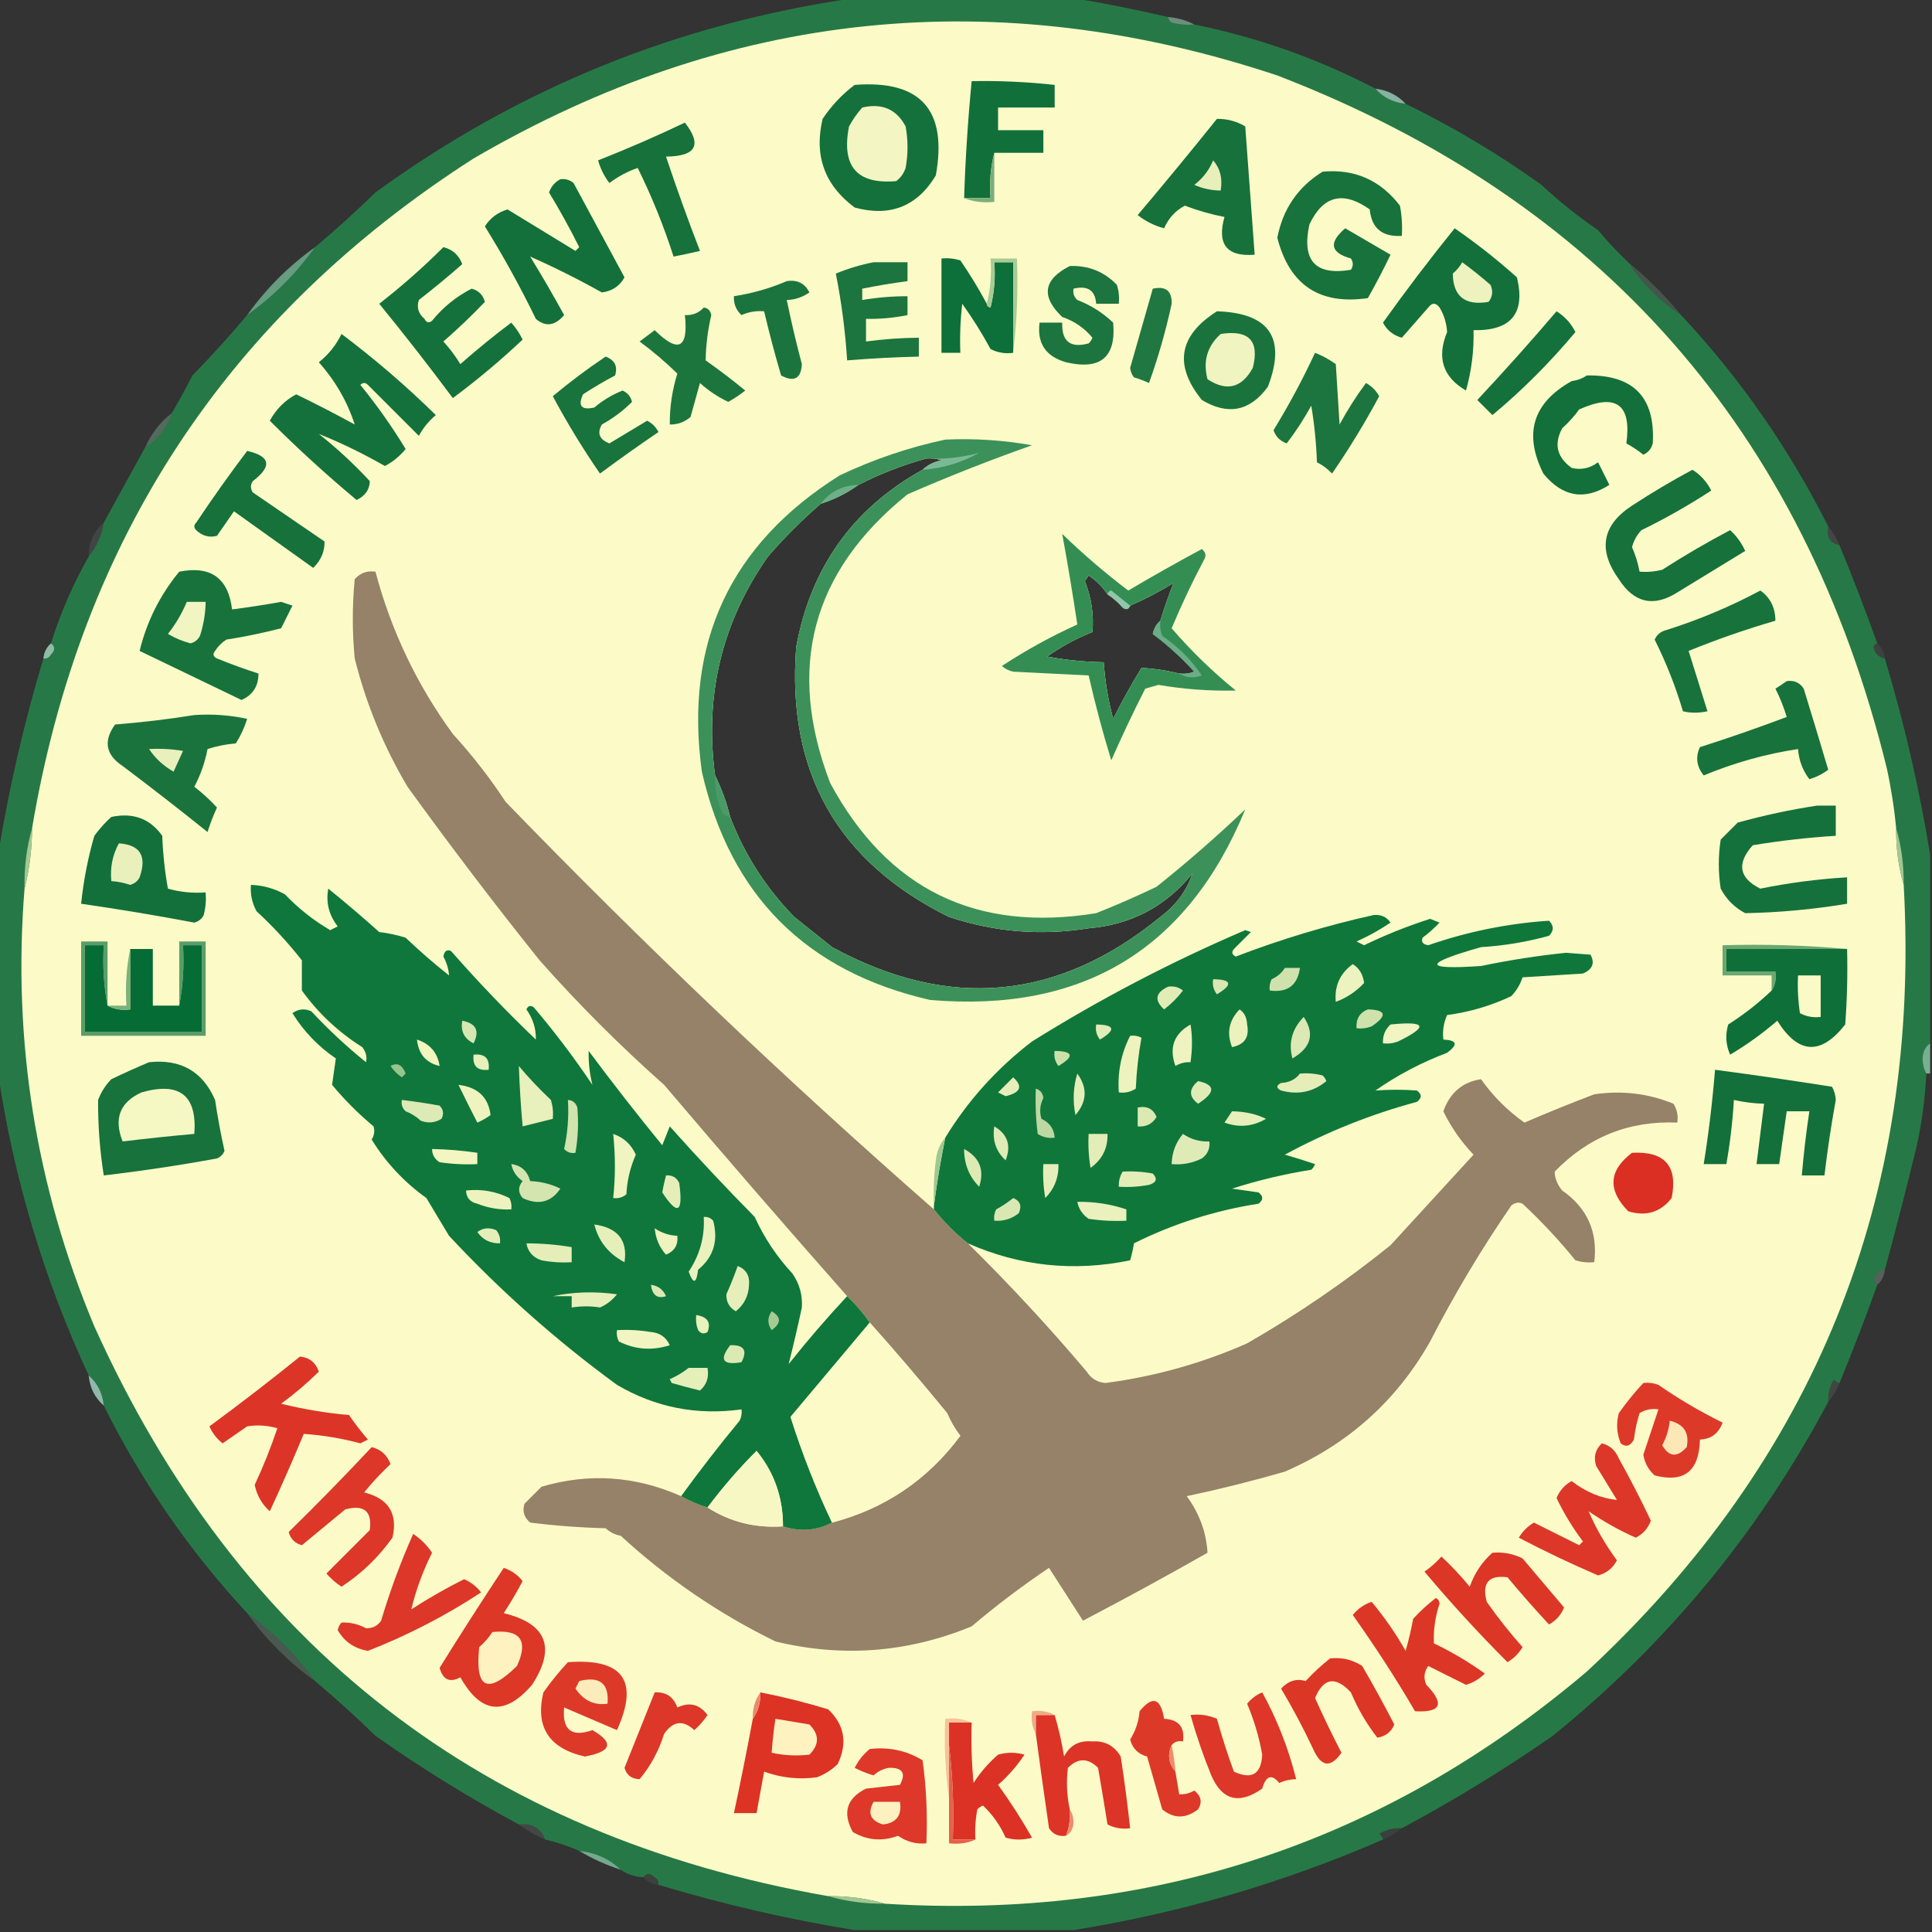 <?xml version="1.0" encoding="UTF-8"?>
<!DOCTYPE svg PUBLIC "-//W3C//DTD SVG 1.1//EN" "http://www.w3.org/Graphics/SVG/1.1/DTD/svg11.dtd">
<svg xmlns="http://www.w3.org/2000/svg" version="1.1" width="512px" height="512px" style="shape-rendering:geometricPrecision; text-rendering:geometricPrecision; image-rendering:optimizeQuality; fill-rule:evenodd; clip-rule:evenodd" xmlns:xlink="http://www.w3.org/1999/xlink">
<rect width="100%" height="100%" fill="#333333" stroke="none"/>
<g><path style="opacity:0.997" fill="#267946" d="M 226.5,-0.5 C 245.833,-0.5 265.167,-0.5 284.5,-0.5C 292.77,0.879 301.104,2.545 309.5,4.5C 309.611,5.117 309.944,5.617 310.5,6C 312.473,6.495 314.473,6.662 316.5,6.5C 333.3,9.899 349.3,15.566 364.5,23.5C 366.579,25.873 369.246,27.206 372.5,27.5C 385.162,33.684 397.162,40.851 408.5,49C 413.187,53.35 418.187,57.35 423.5,61C 426.033,64.031 428.7,66.864 431.5,69.5C 435.167,75.167 439.833,79.833 445.5,83.5C 461.067,100.119 474.067,118.786 484.5,139.5C 483.916,142.285 484.916,143.952 487.5,144.5C 491.026,153.076 494.36,161.743 497.5,170.5C 496.957,170.56 496.624,170.893 496.5,171.5C 496.879,173.213 497.879,174.213 499.5,174.5C 504.666,191.678 508.666,209.011 511.5,226.5C 511.5,243.167 511.5,259.833 511.5,276.5C 510.252,277.334 509.585,278.667 509.5,280.5C 509.511,282.045 509.844,283.378 510.5,284.5C 510.182,290.895 509.348,297.228 508,303.5C 505.318,314.563 502.484,325.563 499.5,336.5C 498.624,336.369 497.957,336.702 497.5,337.5C 496.347,338.687 496.347,339.687 497.5,340.5C 494.36,349.257 491.026,357.924 487.5,366.5C 486.883,366.389 486.383,366.056 486,365.5C 484.872,367.345 484.372,369.345 484.5,371.5C 466.189,405.947 441.856,435.447 411.5,460C 398.708,468.903 385.375,477.07 371.5,484.5C 369.345,484.372 367.345,484.872 365.5,486C 366.056,486.383 366.389,486.883 366.5,487.5C 340.125,498.96 312.792,506.96 284.5,511.5C 265.167,511.5 245.833,511.5 226.5,511.5C 209.011,508.666 191.678,504.666 174.5,499.5C 174.631,498.624 174.298,497.957 173.5,497.5C 172.313,496.347 171.313,496.347 170.5,497.5C 168.297,497.396 166.297,496.73 164.5,495.5C 161.557,492.632 157.89,490.965 153.5,490.5C 150.594,489.213 147.594,488.213 144.5,487.5C 143.335,484.41 141.002,483.076 137.5,483.5C 124.29,476.402 111.623,468.569 99.5,460C 94.283,454.916 88.949,450.083 83.5,445.5C 78.5,438.5 72.5,432.5 65.5,427.5C 50.293,411.136 37.626,392.803 27.5,372.5C 27.206,369.246 25.873,366.579 23.5,364.5C 11.644,338.938 3.644,312.271 -0.5,284.5C -0.5,265.167 -0.5,245.833 -0.5,226.5C 2.334,209.011 6.334,191.678 11.5,174.5C 12.376,174.631 13.043,174.298 13.5,173.5C 14.653,172.313 14.653,171.313 13.5,170.5C 16.041,162.425 19.374,154.759 23.5,147.5C 25.625,144.912 26.958,141.912 27.5,138.5C 31.138,131.85 34.805,125.184 38.5,118.5C 41.921,116.405 44.255,113.405 45.5,109.5C 47.423,106.243 49.257,102.91 51,99.5C 56.084,94.283 60.917,88.949 65.5,83.5C 72.5,78.5 78.5,72.5 83.5,65.5C 88.949,60.917 94.283,56.084 99.5,51C 137.487,23.347 179.82,6.181 226.5,-0.5 Z M 245.5,121.5 C 246.873,121.343 248.207,121.51 249.5,122C 247.509,122.374 245.842,123.207 244.5,124.5C 226.02,134.737 214.854,150.404 211,171.5C 208.449,204.58 221.949,228.413 251.5,243C 263.623,247.02 275.956,248.02 288.5,246C 299.756,245.066 308.922,240.233 316,231.5C 314.49,236.052 311.657,239.886 307.5,243C 280.4,265.176 251.4,267.843 220.5,251C 217.167,248.333 213.833,245.667 210.5,243C 202.97,235.315 197.304,226.482 193.5,216.5C 192.538,212.605 191.204,208.939 189.5,205.5C 186.649,184.24 191.316,164.906 203.5,147.5C 207.854,142.479 212.521,137.812 217.5,133.5C 221.109,132.362 224.442,130.696 227.5,128.5C 233.227,125.564 239.227,123.23 245.5,121.5 Z M 293.5,157.5 C 294.962,158.458 296.295,159.624 297.5,161C 298.437,161.692 299.103,161.525 299.5,160.5C 303.46,158.788 307.293,156.788 311,154.5C 309.744,157.667 308.577,161.001 307.5,164.5C 306.475,165.374 305.808,166.541 305.5,168C 309.445,170.941 313.112,174.274 316.5,178C 315.207,178.49 313.873,178.657 312.5,178.5C 309.152,177.663 305.819,177.163 302.5,177C 299.813,181.391 297.313,185.891 295,190.5C 293.683,185.569 292.85,180.569 292.5,175.5C 287.464,175.412 282.464,174.912 277.5,174C 281.202,171.37 285.202,169.203 289.5,167.5C 289.921,162.968 289.255,158.468 287.5,154C 287.833,153.5 288.167,153 288.5,152.5C 290.549,153.882 292.215,155.548 293.5,157.5 Z"/></g>
<g><path style="opacity:0.69" fill="#89b69e" d="M 309.5,4.5 C 312.067,4.721 314.401,5.388 316.5,6.5C 314.473,6.662 312.473,6.495 310.5,6C 309.944,5.617 309.611,5.117 309.5,4.5 Z"/></g>
<g><path style="opacity:1" fill="#fcfbc7" d="M 502.5,219.5 C 502.444,224.731 503.111,229.731 504.5,234.5C 509.078,317.294 481.078,386.794 420.5,443C 366.938,488.404 304.938,508.904 234.5,504.5C 229.731,503.111 224.731,502.444 219.5,502.5C 127.998,486.496 63.165,436.163 25,351.5C 9.451,314.353 3.284,275.686 6.5,235.5C 7.806,230.384 8.473,225.051 8.5,219.5C 21.365,142.893 60.365,83.727 125.5,42C 193.063,2.586 264.063,-4.747 338.5,20C 424.207,53.044 478.04,114.211 500,203.5C 501.16,208.792 501.993,214.125 502.5,219.5 Z M 245.5,121.5 C 246.873,121.343 248.207,121.51 249.5,122C 247.509,122.374 245.842,123.207 244.5,124.5C 226.02,134.737 214.854,150.404 211,171.5C 208.449,204.58 221.949,228.413 251.5,243C 263.623,247.02 275.956,248.02 288.5,246C 299.756,245.066 308.922,240.233 316,231.5C 314.49,236.052 311.657,239.886 307.5,243C 280.4,265.176 251.4,267.843 220.5,251C 217.167,248.333 213.833,245.667 210.5,243C 202.97,235.315 197.304,226.482 193.5,216.5C 192.538,212.605 191.204,208.939 189.5,205.5C 186.649,184.24 191.316,164.906 203.5,147.5C 207.854,142.479 212.521,137.812 217.5,133.5C 221.109,132.362 224.442,130.696 227.5,128.5C 233.227,125.564 239.227,123.23 245.5,121.5 Z M 293.5,157.5 C 294.962,158.458 296.295,159.624 297.5,161C 298.437,161.692 299.103,161.525 299.5,160.5C 303.46,158.788 307.293,156.788 311,154.5C 309.744,157.667 308.577,161.001 307.5,164.5C 306.475,165.374 305.808,166.541 305.5,168C 309.445,170.941 313.112,174.274 316.5,178C 315.207,178.49 313.873,178.657 312.5,178.5C 309.152,177.663 305.819,177.163 302.5,177C 299.813,181.391 297.313,185.891 295,190.5C 293.683,185.569 292.85,180.569 292.5,175.5C 287.464,175.412 282.464,174.912 277.5,174C 281.202,171.37 285.202,169.203 289.5,167.5C 289.921,162.968 289.255,158.468 287.5,154C 287.833,153.5 288.167,153 288.5,152.5C 290.549,153.882 292.215,155.548 293.5,157.5 Z"/></g>
<g><path style="opacity:1" fill="#11703a" d="M 263.5,40.5 C 262.517,44.298 262.183,48.298 262.5,52.5C 260.167,52.5 257.833,52.5 255.5,52.5C 255.835,42.141 256.502,31.807 257.5,21.5C 264.862,21.365 272.196,21.698 279.5,22.5C 279.5,24.5 279.5,26.5 279.5,28.5C 274.5,28.5 269.5,28.5 264.5,28.5C 264.5,30.5 264.5,32.5 264.5,34.5C 268.5,34.5 272.5,34.5 276.5,34.5C 276.5,36.5 276.5,38.5 276.5,40.5C 272.167,40.5 267.833,40.5 263.5,40.5 Z"/></g>
<g><path style="opacity:1" fill="#15713b" d="M 226.5,22.5 C 243.98,21.15 251.147,29.15 248,46.5C 243.053,54.717 235.886,57.55 226.5,55C 218.524,49.076 215.691,41.243 218,31.5C 220.362,27.973 223.196,24.973 226.5,22.5 Z"/></g>
<g><path style="opacity:0.867" fill="#93c5b2" d="M 364.5,23.5 C 367.721,23.896 370.388,25.23 372.5,27.5C 369.246,27.206 366.579,25.873 364.5,23.5 Z"/></g>
<g><path style="opacity:1" fill="#f3f6c2" d="M 228.5,28.5 C 233.742,27.271 237.575,28.937 240,33.5C 240.667,37.167 240.667,40.833 240,44.5C 239.535,45.931 238.701,47.097 237.5,48C 227.084,48.904 222.917,44.07 225,33.5C 225.997,31.677 227.164,30.01 228.5,28.5 Z"/></g>
<g><path style="opacity:1" fill="#16713b" d="M 322.5,31.5 C 325.199,31.466 327.699,32.133 330,33.5C 330.834,44.842 331.667,56.176 332.5,67.5C 325.125,68.093 322.458,64.76 324.5,57.5C 320.931,56.811 317.431,55.811 314,54.5C 311.491,55.829 309.658,57.829 308.5,60.5C 305.912,59.806 303.579,58.64 301.5,57C 308.628,48.561 315.628,40.061 322.5,31.5 Z"/></g>
<g><path style="opacity:1" fill="#16713b" d="M 181.5,32.5 C 186.125,38.426 184.459,41.426 176.5,41.5C 179.303,49.91 182.303,58.243 185.5,66.5C 183.09,67.063 180.757,67.563 178.5,68C 175.928,59.955 172.761,52.121 169,44.5C 166.293,45.437 163.793,46.77 161.5,48.5C 160.123,46.711 159.123,44.711 158.5,42.5C 166.368,39.394 174.035,36.06 181.5,32.5 Z"/></g>
<g><path style="opacity:1" fill="#e7efba" d="M 321.5,42.5 C 323.369,44.635 324.036,47.302 323.5,50.5C 321.073,50.477 318.74,49.977 316.5,49C 318.765,47.242 320.432,45.075 321.5,42.5 Z"/></g>
<g><path style="opacity:1" fill="#18723c" d="M 350.5,45.5 C 358.948,44.709 365.782,47.709 371,54.5C 371.497,57.146 371.664,59.813 371.5,62.5C 366.32,62.846 363.487,60.512 363,55.5C 355.949,50.495 350.615,51.828 347,59.5C 344.922,69.083 348.588,73.083 358,71.5C 358.667,70.5 358.667,69.5 358,68.5C 352.542,66.977 352.042,64.311 356.5,60.5C 360.5,62.833 364.5,65.167 368.5,67.5C 366.628,71.412 364.628,75.245 362.5,79C 349.704,80.871 341.704,75.538 338.5,63C 339.983,55.365 343.983,49.532 350.5,45.5 Z"/></g>
<g><path style="opacity:1" fill="#7aaf7a" d="M 263.5,40.5 C 263.5,44.833 263.5,49.167 263.5,53.5C 260.615,53.806 257.948,53.473 255.5,52.5C 257.833,52.5 260.167,52.5 262.5,52.5C 262.183,48.298 262.517,44.298 263.5,40.5 Z"/></g>
<g><path style="opacity:1" fill="#13703a" d="M 148.5,47.5 C 149.822,47.33 150.989,47.663 152,48.5C 156.502,56.839 161.002,65.172 165.5,73.5C 164.226,75.811 162.226,77.145 159.5,77.5C 153.2,73.976 146.867,70.809 140.5,68C 143.626,73.085 146.626,78.251 149.5,83.5C 147.08,86.358 144.58,86.691 142,84.5C 137.918,76.089 133.418,67.923 128.5,60C 129.867,57.8 131.867,56.3 134.5,55.5C 140.5,59.167 146.5,62.833 152.5,66.5C 152.833,66.167 153.167,65.833 153.5,65.5C 151.017,60.53 148.351,55.696 145.5,51C 146.071,49.401 147.071,48.234 148.5,47.5 Z"/></g>
<g><path style="opacity:1" fill="#13703a" d="M 385.5,60.5 C 391.242,64.463 396.742,68.796 402,73.5C 404.313,83.031 400.48,87.698 390.5,87.5C 390.637,92.937 389.97,98.27 388.5,103.5C 382.363,99.92 380.696,94.753 383.5,88C 383.346,85.621 382.68,83.454 381.5,81.5C 380.5,80.167 379.5,80.167 378.5,81.5C 376.157,84.207 373.823,86.874 371.5,89.5C 369.246,88.876 367.579,87.543 366.5,85.5C 372.6,76.957 378.933,68.624 385.5,60.5 Z"/></g>
<g><path style="opacity:1" fill="#15713b" d="M 117.5,65.5 C 119.922,66.085 121.589,67.585 122.5,70C 118.759,73.286 114.925,76.453 111,79.5C 110.376,81.465 110.876,83.131 112.5,84.5C 113.002,85.521 113.668,85.688 114.5,85C 117.432,81.395 120.932,78.561 125,76.5C 126.833,77 128,78.167 128.5,80C 125.023,83.642 121.357,87.142 117.5,90.5C 119.192,92.359 120.692,94.359 122,96.5C 126.355,92.644 130.855,88.977 135.5,85.5C 136.711,86.874 137.711,88.374 138.5,90C 132.646,95.519 126.479,100.686 120,105.5C 113.691,97.023 107.191,88.69 100.5,80.5C 106.483,75.85 112.15,70.85 117.5,65.5 Z"/></g>
<g><path style="opacity:0.91" fill="#6ba686" d="M 83.5,65.5 C 78.5,72.5 72.5,78.5 65.5,83.5C 70.5,76.5 76.5,70.5 83.5,65.5 Z"/></g>
<g><path style="opacity:1" fill="#1c743e" d="M 231.5,69.5 C 234.5,69.5 237.5,69.5 240.5,69.5C 240.5,71.167 240.5,72.833 240.5,74.5C 236.476,75.038 232.476,75.705 228.5,76.5C 228.5,77.5 228.5,78.5 228.5,79.5C 232.466,78.838 236.466,78.504 240.5,78.5C 240.5,80.167 240.5,81.833 240.5,83.5C 236.881,84.244 233.215,84.577 229.5,84.5C 229.5,86.5 229.5,88.5 229.5,90.5C 234.141,89.873 238.807,89.54 243.5,89.5C 243.5,91.167 243.5,92.833 243.5,94.5C 237.155,94.653 230.822,94.986 224.5,95.5C 224.01,87.755 223.01,80.088 221.5,72.5C 224.832,71.135 228.165,70.135 231.5,69.5 Z"/></g>
<g><path style="opacity:1" fill="#0d6f39" d="M 261.5,80.5 C 261.56,81.043 261.893,81.376 262.5,81.5C 263.491,77.555 263.824,73.555 263.5,69.5C 265.167,69.5 266.833,69.5 268.5,69.5C 268.5,77.5 268.5,85.5 268.5,93.5C 266.396,93.799 264.396,93.466 262.5,92.5C 260.25,88.332 257.75,84.332 255,80.5C 254.501,84.821 254.334,89.154 254.5,93.5C 252.833,93.5 251.167,93.5 249.5,93.5C 249.5,85.167 249.5,76.833 249.5,68.5C 251.199,68.34 252.866,68.507 254.5,69C 257.059,72.719 259.392,76.552 261.5,80.5 Z"/></g>
<g><path style="opacity:1" fill="#edf2be" d="M 387.5,69.5 C 390.061,71.371 392.561,73.371 395,75.5C 395.72,77.112 395.554,78.612 394.5,80C 388.253,81.068 385.087,78.568 385,72.5C 386.045,71.627 386.878,70.627 387.5,69.5 Z"/></g>
<g><path style="opacity:1" fill="#1c743e" d="M 283.5,70.5 C 288.436,70.311 292.602,71.977 296,75.5C 296.494,77.134 296.66,78.801 296.5,80.5C 294.5,80.5 292.5,80.5 290.5,80.5C 290.241,76.932 288.241,75.599 284.5,76.5C 284.281,77.675 284.614,78.675 285.5,79.5C 289.056,80.862 292.222,82.862 295,85.5C 295.829,94.661 291.662,98.161 282.5,96C 277.117,94.463 274.784,90.963 275.5,85.5C 277.5,85.5 279.5,85.5 281.5,85.5C 281.329,90.494 283.662,92.328 288.5,91C 288.957,90.586 289.291,90.086 289.5,89.5C 287.393,86.939 284.726,85.106 281.5,84C 275.811,78.583 276.478,74.083 283.5,70.5 Z"/></g>
<g><path style="opacity:1" fill="#1b743e" d="M 208.5,74.5 C 211.288,74.077 213.288,75.077 214.5,77.5C 212.696,78.768 210.696,79.435 208.5,79.5C 209.672,85.189 211.005,90.855 212.5,96.5C 212.28,100.353 210.447,101.353 207,99.5C 205.34,93.858 203.84,88.191 202.5,82.5C 200.409,82.318 198.409,82.652 196.5,83.5C 195.05,82.15 194.383,80.484 194.5,78.5C 199.437,77.739 204.103,76.405 208.5,74.5 Z"/></g>
<g><path style="opacity:1" fill="#a9cb96" d="M 268.5,93.5 C 268.5,85.5 268.5,77.5 268.5,69.5C 266.833,69.5 265.167,69.5 263.5,69.5C 263.824,73.555 263.491,77.555 262.5,81.5C 261.893,81.376 261.56,81.043 261.5,80.5C 262.483,76.702 262.817,72.702 262.5,68.5C 264.833,68.5 267.167,68.5 269.5,68.5C 269.826,77.017 269.493,85.35 268.5,93.5 Z"/></g>
<g><path style="opacity:0.29" fill="#70aa88" d="M 431.5,69.5 C 436.597,73.651 441.263,78.317 445.5,83.5C 439.833,79.833 435.167,75.167 431.5,69.5 Z"/></g>
<g><path style="opacity:1" fill="#217741" d="M 305.5,76.5 C 308.93,75.755 310.597,77.089 310.5,80.5C 308.965,87.64 306.965,94.64 304.5,101.5C 303.205,100.902 301.872,100.402 300.5,100C 299.941,99.275 299.608,98.442 299.5,97.5C 301.507,90.482 303.507,83.482 305.5,76.5 Z"/></g>
<g><path style="opacity:1" fill="#1d753e" d="M 186.5,81.5 C 187.586,81.62 188.253,82.287 188.5,83.5C 187.57,87.504 187.07,91.504 187,95.5C 190.628,98.057 194.128,100.723 197.5,103.5C 196.086,104.624 194.586,105.624 193,106.5C 190.242,105.205 187.742,103.539 185.5,101.5C 184.667,104.5 183.833,107.5 183,110.5C 181.416,111.861 179.582,112.528 177.5,112.5C 177.467,107.899 178.134,103.399 179.5,99C 176.345,95.927 173.011,93.094 169.5,90.5C 170.833,89.5 172.167,88.5 173.5,87.5C 179.787,93.69 182.453,92.357 181.5,83.5C 183.553,83.598 185.22,82.931 186.5,81.5 Z"/></g>
<g><path style="opacity:1" fill="#1a733d" d="M 322.5,82.5 C 336.446,82.93 340.946,89.597 336,102.5C 331.255,108.986 325.422,110.152 318.5,106C 311.035,96.768 312.368,88.935 322.5,82.5 Z"/></g>
<g><path style="opacity:1" fill="#14713b" d="M 412.5,82.5 C 414.683,83.85 416.35,85.684 417.5,88C 410.661,96.172 403.328,103.506 395.5,110C 394.167,108.667 392.833,107.333 391.5,106C 398.708,98.296 405.708,90.462 412.5,82.5 Z"/></g>
<g><path style="opacity:1" fill="#f0f4c0" d="M 323.5,88.5 C 331.001,87.346 333.834,90.346 332,97.5C 329.078,102.822 325.078,103.822 320,100.5C 318.745,95.738 319.912,91.738 323.5,88.5 Z"/></g>
<g><path style="opacity:1" fill="#15713b" d="M 90.5,88.5 C 99.236,95.06 107.57,102.227 115.5,110C 113.641,111.558 112.141,113.391 111,115.5C 106.5,111 102,106.5 97.5,102C 96.833,101.333 96.167,101.333 95.5,102C 99.889,107.389 103.889,113.056 107.5,119C 105.946,120.892 104.112,122.392 102,123.5C 96.236,120.2 90.403,117.366 84.5,115C 89.301,118.799 93.801,122.966 98,127.5C 97.95,129.752 96.784,131.418 94.5,132.5C 86.508,125.841 78.841,118.841 71.5,111.5C 73.185,108.411 75.519,106.077 78.5,104.5C 83.709,107.021 88.875,109.688 94,112.5C 92.05,106.449 88.883,100.949 84.5,96C 87.118,93.894 89.118,91.394 90.5,88.5 Z"/></g>
<g><path style="opacity:1" fill="#1c743e" d="M 348.5,93.5 C 350.426,94.242 352.259,95.242 354,96.5C 354.333,101.833 354.667,107.167 355,112.5C 357.095,108.635 359.428,104.968 362,101.5C 363.5,102.333 364.667,103.5 365.5,105C 361.716,112.067 357.55,118.9 353,125.5C 351.846,124.257 350.512,123.257 349,122.5C 348.829,117.467 348.329,112.467 347.5,107.5C 345.582,111.004 343.416,114.337 341,117.5C 339.243,116.881 338.076,115.714 337.5,114C 341.566,107.367 345.233,100.534 348.5,93.5 Z"/></g>
<g><path style="opacity:1" fill="#18733d" d="M 160.5,94.5 C 162.914,95.406 163.747,97.072 163,99.5C 160.084,101.041 157.251,102.707 154.5,104.5C 153.086,107.59 154.086,108.757 157.5,108C 159.748,106.086 162.248,104.586 165,103.5C 166.301,104.098 167.135,105.098 167.5,106.5C 165.14,108.853 162.473,110.853 159.5,112.5C 158.166,114.818 158.832,116.485 161.5,117.5C 164.833,115.5 168.167,113.5 171.5,111.5C 172.833,112.167 173.833,113.167 174.5,114.5C 169.283,118.031 164.116,121.698 159,125.5C 154.45,118.9 150.284,112.067 146.5,105C 150.962,101.265 155.628,97.765 160.5,94.5 Z"/></g>
<g><path style="opacity:1" fill="#13703a" d="M 420.5,99.5 C 432.868,99.274 438.701,105.274 438,117.5C 437.632,118.91 436.799,119.91 435.5,120.5C 434.086,119.376 432.586,118.376 431,117.5C 432.435,107.121 428.268,104.121 418.5,108.5C 417.185,110.316 415.685,111.983 414,113.5C 411.749,117.666 412.583,121.166 416.5,124C 419.035,124.617 421.368,124.117 423.5,122.5C 424.498,124.49 425.498,126.49 426.5,128.5C 419.906,132.706 414.073,131.706 409,125.5C 403.715,114.917 406.215,106.751 416.5,101C 418.058,100.79 419.391,100.29 420.5,99.5 Z"/></g>
<g><path style="opacity:0.463" fill="#78ae90" d="M 45.5,109.5 C 44.255,113.405 41.921,116.405 38.5,118.5C 40.14,114.848 42.474,111.848 45.5,109.5 Z"/></g>
<g><path style="opacity:1" fill="#16713b" d="M 65.5,119.5 C 71.678,120.896 72.178,123.562 67,127.5C 66.333,128.5 66.333,129.5 67,130.5C 73.333,134.833 79.667,139.167 86,143.5C 86.062,146.161 85.062,148.495 83,150.5C 76,145.5 69,140.5 62,135.5C 60.5,137.667 59,139.833 57.5,142C 55.433,142.536 53.599,142.036 52,140.5C 51.333,139.833 51.333,139.167 52,138.5C 56.331,132.01 60.831,125.676 65.5,119.5 Z"/></g>
<g><path style="opacity:1" fill="#16713b" d="M 448.5,124.5 C 450.619,125.791 452.285,127.625 453.5,130C 447.53,133.9 441.364,137.4 435,140.5C 433.788,141.776 432.955,143.276 432.5,145C 433.418,147.086 434.085,149.253 434.5,151.5C 436.527,151.662 438.527,151.495 440.5,151C 446.336,147.248 452.336,143.748 458.5,140.5C 460.188,142.029 461.521,143.863 462.5,146C 456.5,149.667 450.5,153.333 444.5,157C 438.227,160.974 433.061,159.808 429,153.5C 423.4,145.683 424.567,139.183 432.5,134C 437.742,130.572 443.076,127.405 448.5,124.5 Z"/></g>
<g><path style="opacity:0.133" fill="#98c4b0" d="M 27.5,138.5 C 26.958,141.912 25.625,144.912 23.5,147.5C 23.502,143.835 24.835,140.835 27.5,138.5 Z"/></g>
<g><path style="opacity:0.122" fill="#aed1bd" d="M 484.5,139.5 C 485.737,140.965 486.737,142.632 487.5,144.5C 484.916,143.952 483.916,142.285 484.5,139.5 Z"/></g>
<g><path style="opacity:1" fill="#18723c" d="M 47.5,151.5 C 55.835,149.848 60.502,153.181 61.5,161.5C 65.84,160.944 70.173,160.277 74.5,159.5C 75.5,159.833 76.5,160.167 77.5,160.5C 76.5,162.5 75.5,164.5 74.5,166.5C 69.716,167.731 64.883,168.731 60,169.5C 58.779,170.272 57.779,171.272 57,172.5C 56.312,173.332 56.479,173.998 57.5,174.5C 61.177,175.996 64.844,177.329 68.5,178.5C 68.499,181.843 66.999,184.177 64,185.5C 54.983,181.163 45.983,176.83 37,172.5C 38.891,164.717 42.391,157.717 47.5,151.5 Z"/></g>
<g><path style="opacity:1" fill="#968268" d="M 247.5,320.5 C 250.194,323.86 253.194,326.86 256.5,329.5C 267.473,340.31 277.973,351.643 288,363.5C 289.182,365.357 290.849,366.357 293,366.5C 306.035,364.784 318.535,361.284 330.5,356C 343.861,348.322 356.528,339.655 368.5,330C 375.833,322 383.167,314 390.5,306C 387.214,302.556 384.547,298.723 382.5,294.5C 384.252,289.566 387.585,286.733 392.5,286C 395.679,290.512 399.512,294.346 404,297.5C 410.12,294.856 416.287,292.356 422.5,290C 429.812,288.931 436.812,289.764 443.5,292.5C 444.452,294.045 444.785,295.712 444.5,297.5C 431.736,296.964 420.902,301.298 412,310.5C 412.044,312.279 412.711,313.945 414,315.5C 420.636,320.107 423.469,326.44 422.5,334.5C 420.801,334.66 419.134,334.494 417.5,334C 413.2,328.699 408.534,323.699 403.5,319C 402.451,318.508 401.451,318.674 400.5,319.5C 392.565,331.036 385.398,343.036 379,355.5C 370.107,371.228 357.274,382.728 340.5,390C 331.9,392.483 323.233,394.65 314.5,396.5C 317.855,401.076 319.688,406.076 320,411.5C 309.109,417.687 298.109,423.687 287,429.5C 283.988,424.8 280.988,420.134 278,415.5C 270.894,420.268 264.061,425.435 257.5,431C 240.6,437.969 223.266,439.303 205.5,435C 190.483,427.651 176.816,418.317 164.5,407C 162.956,406.71 161.623,406.044 160.5,405C 153.809,404.831 147.142,404.331 140.5,403.5C 138.876,402.131 138.376,400.464 139,398.5C 140.5,397 142,395.5 143.5,394C 156.051,390.292 168.385,391.126 180.5,396.5C 182.649,397.736 184.982,398.736 187.5,399.5C 193.512,403.336 200.178,405.003 207.5,404.5C 212.054,405.992 216.387,405.658 220.5,403.5C 234.499,399.83 245.832,392.163 254.5,380.5C 253.081,378.664 251.914,376.664 251,374.5C 244.302,366.308 237.469,358.308 230.5,350.5C 228.727,347.94 226.727,345.607 224.5,343.5C 208.14,324.975 191.973,306.309 176,287.5C 164.36,277.194 153.36,266.194 143,254.5C 130.95,239.451 119.283,224.117 108,208.5C 101.688,197.871 97.021,186.538 94,174.5C 93.333,167.5 93.333,160.5 94,153.5C 95.444,151.845 97.278,151.178 99.5,151.5C 103.661,167.153 110.494,181.487 120,194.5C 125.15,200.138 129.817,206.138 134,212.5C 170.282,249.992 208.115,285.992 247.5,320.5 Z"/></g>
<g><path style="opacity:1" fill="#18723c" d="M 466.5,156.5 C 469.135,158.339 470.468,161.006 470.5,164.5C 462.7,166.767 455.034,169.433 447.5,172.5C 449.156,177.818 450.822,183.151 452.5,188.5C 450.193,188.986 448.027,188.986 446,188.5C 444.06,181.953 441.56,175.619 438.5,169.5C 439.09,168.201 440.09,167.368 441.5,167C 450.25,164.244 458.583,160.744 466.5,156.5 Z"/></g>
<g><path style="opacity:1" fill="#f1f5c1" d="M 49.5,159.5 C 51.167,159.5 52.833,159.5 54.5,159.5C 54.453,162.568 53.953,165.568 53,168.5C 52.481,169.516 51.647,170.182 50.5,170.5C 48.39,169.946 46.39,169.112 44.5,168C 46.556,165.386 48.223,162.553 49.5,159.5 Z"/></g>
<g><path style="opacity:0.993" fill="#3b9159" d="M 250.5,116.5 C 258.238,116.144 265.905,116.644 273.5,118C 262.342,121.941 251.342,126.275 240.5,131C 215.134,151.444 208.301,176.944 220,207.5C 235.185,235.675 258.685,247.175 290.5,242C 295.87,239.872 301.204,237.539 306.5,235C 314.614,228.52 322.447,221.687 330,214.5C 314.738,251.61 286.905,268.443 246.5,265C 213.663,257.496 193.496,237.329 186,204.5C 181.287,170.428 193.454,144.261 222.5,126C 231.587,121.694 240.921,118.527 250.5,116.5 Z M 245.5,121.5 C 246.873,121.343 248.207,121.51 249.5,122C 247.509,122.374 245.842,123.207 244.5,124.5C 226.02,134.737 214.854,150.404 211,171.5C 208.449,204.58 221.949,228.413 251.5,243C 263.623,247.02 275.956,248.02 288.5,246C 299.756,245.066 308.922,240.233 316,231.5C 314.49,236.052 311.657,239.886 307.5,243C 280.4,265.176 251.4,267.843 220.5,251C 217.167,248.333 213.833,245.667 210.5,243C 202.97,235.315 197.304,226.482 193.5,216.5C 192.538,212.605 191.204,208.939 189.5,205.5C 186.649,184.24 191.316,164.906 203.5,147.5C 207.854,142.479 212.521,137.812 217.5,133.5C 221.109,132.362 224.442,130.696 227.5,128.5C 233.227,125.564 239.227,123.23 245.5,121.5 Z"/></g>
<g><path style="opacity:0.69" fill="#85bd9d" d="M 227.5,128.5 C 224.442,130.696 221.109,132.362 217.5,133.5C 219.983,130.259 223.316,128.592 227.5,128.5 Z"/></g>
<g><path style="opacity:0.796" fill="#8bc2a4" d="M 244.5,124.5 C 245.842,123.207 247.509,122.374 249.5,122C 248.207,121.51 246.873,121.343 245.5,121.5C 250.186,121.758 254.853,121.258 259.5,120C 254.817,122.617 249.817,124.117 244.5,124.5 Z"/></g>
<g><path style="opacity:0.106" fill="#91bfa8" d="M 497.5,170.5 C 498.674,171.514 499.34,172.847 499.5,174.5C 497.879,174.213 496.879,173.213 496.5,171.5C 496.624,170.893 496.957,170.56 497.5,170.5 Z"/></g>
<g><path style="opacity:1" fill="#8ebda8" d="M 13.5,170.5 C 14.653,171.313 14.653,172.313 13.5,173.5C 13.043,174.298 12.376,174.631 11.5,174.5C 11.66,172.847 12.326,171.514 13.5,170.5 Z"/></g>
<g><path style="opacity:0.995" fill="#348e54" d="M 281.5,141.5 C 287.041,146.852 292.874,151.852 299,156.5C 305.403,152.714 311.903,149.047 318.5,145.5C 319.583,146.365 319.749,147.365 319,148.5C 315.894,154.379 313.06,160.379 310.5,166.5C 315.684,172.517 321.35,178.017 327.5,183C 320.642,183.165 313.809,182.665 307,181.5C 305.833,181.833 304.667,182.167 303.5,182.5C 300.3,188.783 297.3,195.116 294.5,201.5C 292.237,194.114 290.237,186.614 288.5,179C 281.833,178.667 275.167,178.333 268.5,178C 267.376,177.751 266.376,177.251 265.5,176.5C 271.943,172.282 278.61,168.615 285.5,165.5C 284.296,157.48 282.963,149.48 281.5,141.5 Z M 293.5,157.5 C 294.962,158.458 296.295,159.624 297.5,161C 298.437,161.692 299.103,161.525 299.5,160.5C 303.46,158.788 307.293,156.788 311,154.5C 309.744,157.667 308.577,161.001 307.5,164.5C 306.475,165.374 305.808,166.541 305.5,168C 309.445,170.941 313.112,174.274 316.5,178C 315.207,178.49 313.873,178.657 312.5,178.5C 309.152,177.663 305.819,177.163 302.5,177C 299.813,181.391 297.313,185.891 295,190.5C 293.683,185.569 292.85,180.569 292.5,175.5C 287.464,175.412 282.464,174.912 277.5,174C 281.202,171.37 285.202,169.203 289.5,167.5C 289.921,162.968 289.255,158.468 287.5,154C 287.833,153.5 288.167,153 288.5,152.5C 290.549,153.882 292.215,155.548 293.5,157.5 Z"/></g>
<g><path style="opacity:1" fill="#6aad86" d="M 307.5,164.5 C 307.343,165.873 307.51,167.207 308,168.5C 312.167,171.333 315.667,174.833 318.5,179C 316.288,179.789 314.288,179.622 312.5,178.5C 313.873,178.657 315.207,178.49 316.5,178C 313.112,174.274 309.445,170.941 305.5,168C 305.808,166.541 306.475,165.374 307.5,164.5 Z"/></g>
<g><path style="opacity:1" fill="#92c6a9" d="M 293.5,157.5 C 293.56,156.957 293.893,156.624 294.5,156.5C 296.186,157.857 297.852,159.19 299.5,160.5C 299.103,161.525 298.437,161.692 297.5,161C 296.295,159.624 294.962,158.458 293.5,157.5 Z"/></g>
<g><path style="opacity:1" fill="#18723c" d="M 473.5,180.5 C 475.451,180.227 476.951,180.893 478,182.5C 480.221,189.686 482.388,196.853 484.5,204C 483,205.115 481.333,205.948 479.5,206.5C 477.713,204.142 476.713,201.475 476.5,198.5C 467.902,199.809 459.569,202.143 451.5,205.5C 449.608,203.129 449.275,200.629 450.5,198C 458.242,195.531 465.908,192.864 473.5,190C 472.73,187.433 471.73,184.933 470.5,182.5C 471.602,181.824 472.602,181.158 473.5,180.5 Z"/></g>
<g><path style="opacity:1" fill="#1a733d" d="M 51.5,189.5 C 56.214,189.173 60.88,189.507 65.5,190.5C 64.787,192.811 63.786,194.978 62.5,197C 59.905,197.226 57.405,197.726 55,198.5C 54.33,202.011 53.163,205.344 51.5,208.5C 53.671,210.172 55.671,212.005 57.5,214C 56.528,216.111 55.695,218.278 55,220.5C 47.59,214.546 40.09,208.713 32.5,203C 28.008,200.031 27.341,196.364 30.5,192C 37.68,191.427 44.68,190.594 51.5,189.5 Z"/></g>
<g><path style="opacity:1" fill="#eaf0bc" d="M 39.5,198.5 C 42.518,198.335 45.518,198.502 48.5,199C 47.67,200.816 46.837,202.649 46,204.5C 43.289,202.951 41.123,200.951 39.5,198.5 Z"/></g>
<g><path style="opacity:0.208" fill="#84be9f" d="M 189.5,205.5 C 191.204,208.939 192.538,212.605 193.5,216.5C 192.25,216.423 191.417,215.756 191,214.5C 189.851,211.607 189.351,208.607 189.5,205.5 Z"/></g>
<g><path style="opacity:1" fill="#15713b" d="M 481.5,213.5 C 483.167,213.5 484.833,213.5 486.5,213.5C 486.5,216.167 486.5,218.833 486.5,221.5C 479.12,221.952 471.786,222.786 464.5,224C 460.176,228.849 460.843,232.683 466.5,235.5C 474.102,233.955 481.769,232.955 489.5,232.5C 489.5,234.833 489.5,237.167 489.5,239.5C 480.54,240.995 471.54,241.828 462.5,242C 459.667,240.5 457.5,238.333 456,235.5C 455.333,231.167 455.333,226.833 456,222.5C 457.5,221 459,219.5 460.5,218C 467.542,216.055 474.542,214.555 481.5,213.5 Z"/></g>
<g><path style="opacity:1" fill="#13703a" d="M 29.5,216.5 C 35.255,215.271 39.755,216.938 43,221.5C 43.172,226.202 43.672,230.868 44.5,235.5C 47.758,236.417 51.091,236.751 54.5,236.5C 54.662,238.527 54.495,240.527 54,242.5C 53.481,243.516 52.647,244.182 51.5,244.5C 41.526,242.615 31.526,240.949 21.5,239.5C 22.128,233.4 23.294,227.4 25,221.5C 26.366,219.638 27.866,217.972 29.5,216.5 Z"/></g>
<g><path style="opacity:1" fill="#eaf0bc" d="M 31.5,223.5 C 37.156,223.867 38.989,226.867 37,232.5C 36.481,233.516 35.647,234.182 34.5,234.5C 32.865,233.954 31.199,233.62 29.5,233.5C 29.152,229.915 29.819,226.582 31.5,223.5 Z"/></g>
<g><path style="opacity:1" fill="#a4c893" d="M 8.5,219.5 C 8.473,225.051 7.806,230.384 6.5,235.5C 6.376,229.931 7.043,224.598 8.5,219.5 Z"/></g>
<g><path style="opacity:1" fill="#a2c792" d="M 502.5,219.5 C 503.889,224.269 504.556,229.269 504.5,234.5C 503.111,229.731 502.444,224.731 502.5,219.5 Z"/></g>
<g><path style="opacity:1" fill="#0f773b" d="M 224.5,343.5 C 226.727,345.607 228.727,347.94 230.5,350.5C 223.515,358.821 216.515,367.154 209.5,375.5C 212.576,385.211 216.243,394.544 220.5,403.5C 216.387,405.658 212.054,405.992 207.5,404.5C 207.522,396.895 205.189,390.228 200.5,384.5C 195.8,389.199 191.466,394.199 187.5,399.5C 184.982,398.736 182.649,397.736 180.5,396.5C 185.428,389.728 190.594,383.061 196,376.5C 196.483,375.552 196.649,374.552 196.5,373.5C 184.654,375.144 173.654,372.977 163.5,367C 147.401,355.233 132.567,342.066 119,327.5C 117,324.167 115,320.833 113,317.5C 107.11,313.278 102.276,308.111 98.5,302C 99.187,300.838 99.353,299.672 99,298.5C 95,295.167 91.333,291.5 88,287.5C 88.333,285.167 88.667,282.833 89,280.5C 84.311,277.311 80.478,273.311 77.5,268.5C 79.075,267.369 80.741,267.202 82.5,268C 87.032,272.867 91.866,277.367 97,281.5C 97.315,280.092 96.982,278.759 96,277.5C 89.71,273.544 84.376,268.544 80,262.5C 80,259.833 80,257.167 80,254.5C 76.368,249.866 72.368,245.533 68,241.5C 66.798,239.323 66.298,236.989 66.5,234.5C 69.688,234.618 72.688,235.451 75.5,237C 79.07,240.74 83.07,243.906 87.5,246.5C 88.167,246.167 88.833,245.833 89.5,245.5C 87.156,242.499 86.323,239.165 87,235.5C 91.593,239.215 96.093,243.048 100.5,247C 102.891,247.287 105.224,247.787 107.5,248.5C 111.186,252.02 115.019,255.353 119,258.5C 118.888,256.822 118.388,255.155 117.5,253.5C 117.733,252.068 118.4,251.568 119.5,252C 126.663,260.163 134.163,267.996 142,275.5C 142.085,272.639 141.251,269.972 139.5,267.5C 140.002,266.479 140.668,266.312 141.5,267C 147.051,273.55 152.217,280.383 157,287.5C 156.264,284.593 155.93,281.593 156,278.5C 162.309,286.977 168.809,295.31 175.5,303.5C 176.167,301.833 176.833,300.167 177.5,298.5C 184.759,306.649 192.259,314.649 200,322.5C 202.518,328.023 205.852,333.023 210,337.5C 211.872,340.205 212.705,343.205 212.5,346.5C 211.408,351.588 210.242,356.588 209,361.5C 213.938,355.282 219.105,349.282 224.5,343.5 Z"/></g>
<g><path style="opacity:1" fill="#10773b" d="M 256.5,329.5 C 253.194,326.86 250.194,323.86 247.5,320.5C 247.5,320.167 247.5,319.833 247.5,319.5C 248.259,313.583 249.259,307.583 250.5,301.5C 256.536,291.625 264.203,283.125 273.5,276C 291.556,264.722 310.389,254.888 330,246.5C 330.5,246.667 331,246.833 331.5,247C 330,248.5 328.5,250 327,251.5C 326.312,252.332 326.479,252.998 327.5,253.5C 339.377,248.935 351.544,245.268 364,242.5C 365.973,242.309 367.473,242.976 368.5,244.5C 365.719,246.394 362.719,248.061 359.5,249.5C 360.167,249.833 360.833,250.167 361.5,250.5C 367.141,247.765 372.975,245.432 379,243.5C 379.833,243.833 380.667,244.167 381.5,244.5C 380.135,245.941 378.635,247.274 377,248.5C 376.568,249.6 377.068,250.267 378.5,250.5C 388.837,246.902 399.503,244.735 410.5,244C 411.833,245.333 411.833,246.667 410.5,248C 404.612,249.628 398.612,250.628 392.5,251C 377.051,255.385 377.051,257.051 392.5,256C 399.942,254.445 407.442,253.278 415,252.5C 417.167,252.667 419.333,252.833 421.5,253C 422.705,255.234 422.039,256.901 419.5,258C 414.167,258.333 408.833,258.667 403.5,259C 402.87,260.892 401.87,262.559 400.5,264C 395.082,266.551 389.415,268.217 383.5,269C 382.577,271.041 382.244,273.208 382.5,275.5C 386.135,275.656 386.468,276.822 383.5,279C 376.693,281.569 370.359,284.902 364.5,289C 368.139,288.722 371.806,288.722 375.5,289C 376.833,290 376.833,291 375.5,292C 363.287,295.293 351.62,299.96 340.5,306C 343.19,306.771 345.856,307.604 348.5,308.5C 348.291,309.086 347.957,309.586 347.5,310C 340.35,311.135 333.35,312.801 326.5,315C 328.833,315.333 331.167,315.667 333.5,316C 334.833,317 334.833,318 333.5,319C 321.959,320.792 310.959,324.292 300.5,329.5C 300.277,330.967 299.944,332.467 299.5,334C 284.591,337.075 270.258,335.575 256.5,329.5 Z"/></g>
<g><path style="opacity:1" fill="#6ba771" d="M 489.5,251.5 C 478.833,251.5 468.167,251.5 457.5,251.5C 457.5,253.5 457.5,255.5 457.5,257.5C 461.833,257.5 466.167,257.5 470.5,257.5C 470.784,259.415 470.451,261.081 469.5,262.5C 469.5,261.167 469.5,259.833 469.5,258.5C 465.167,258.5 460.833,258.5 456.5,258.5C 456.5,255.833 456.5,253.167 456.5,250.5C 467.679,250.172 478.679,250.505 489.5,251.5 Z"/></g>
<g><path style="opacity:1" fill="#0f6f39" d="M 489.5,251.5 C 489.666,258.175 489.5,264.842 489,271.5C 482.546,279.744 476.546,279.411 471,270.5C 467.098,273.868 462.931,276.868 458.5,279.5C 457.348,276.894 457.182,274.227 458,271.5C 462.175,268.842 466.008,265.842 469.5,262.5C 470.451,261.081 470.784,259.415 470.5,257.5C 466.167,257.5 461.833,257.5 457.5,257.5C 457.5,255.5 457.5,253.5 457.5,251.5C 468.167,251.5 478.833,251.5 489.5,251.5 Z"/></g>
<g><path style="opacity:1" fill="#edf3be" d="M 358.5,255.5 C 360.216,256.574 361.216,258.241 361.5,260.5C 359.41,262.752 356.91,264.419 354,265.5C 353.596,261.308 355.096,257.975 358.5,255.5 Z"/></g>
<g><path style="opacity:1" fill="#cfe2ad" d="M 340.5,256.5 C 341.833,256.5 343.167,256.5 344.5,256.5C 343.873,261.119 341.206,263.119 336.5,262.5C 336.351,261.448 336.517,260.448 337,259.5C 338.518,258.837 339.685,257.837 340.5,256.5 Z"/></g>
<g><path style="opacity:1" fill="#fafac6" d="M 476.5,258.5 C 478.5,258.5 480.5,258.5 482.5,258.5C 482.5,262.167 482.5,265.833 482.5,269.5C 480.533,269.739 478.699,269.406 477,268.5C 476.502,265.183 476.335,261.85 476.5,258.5 Z"/></g>
<g><path style="opacity:1" fill="#d8e8b2" d="M 321.5,259.5 C 326.467,259.584 326.8,260.918 322.5,263.5C 321.571,262.311 321.238,260.978 321.5,259.5 Z"/></g>
<g><path style="opacity:1" fill="#e1ecb7" d="M 309.5,261.5 C 310.978,261.238 312.311,261.571 313.5,262.5C 312.053,264.403 310.386,266.07 308.5,267.5C 305.848,265.099 306.181,263.099 309.5,261.5 Z"/></g>
<g><path style="opacity:1" fill="#ebf2bd" d="M 328.5,267.5 C 329.748,268.334 330.415,269.667 330.5,271.5C 331.157,274.841 329.824,276.841 326.5,277.5C 325.018,273.727 325.684,270.393 328.5,267.5 Z"/></g>
<g><path style="opacity:1" fill="#d7e7b1" d="M 122.5,270.5 C 126.17,271.193 127.17,273.193 125.5,276.5C 123.022,275.278 122.022,273.278 122.5,270.5 Z"/></g>
<g><path style="opacity:1" fill="#cfe2ac" d="M 362.5,267.5 C 367.39,267.639 367.723,269.139 363.5,272C 362.207,272.49 360.873,272.657 359.5,272.5C 359.31,270.041 360.31,268.374 362.5,267.5 Z"/></g>
<g><path style="opacity:1" fill="#dce9b4" d="M 345.5,269.5 C 348.466,273.965 347.466,277.631 342.5,280.5C 341.402,276.336 342.402,272.669 345.5,269.5 Z"/></g>
<g><path style="opacity:1" fill="#f1f5c1" d="M 368.5,271.5 C 377.989,270.532 378.656,272.032 370.5,276C 369.207,276.49 367.873,276.657 366.5,276.5C 366.392,274.486 367.058,272.82 368.5,271.5 Z"/></g>
<g><path style="opacity:1" fill="#5a9d68" d="M 28.5,266.5 C 27.512,261.36 27.179,256.026 27.5,250.5C 25.833,250.5 24.167,250.5 22.5,250.5C 22.5,258.167 22.5,265.833 22.5,273.5C 32.833,273.5 43.167,273.5 53.5,273.5C 53.5,265.833 53.5,258.167 53.5,250.5C 51.833,250.5 50.167,250.5 48.5,250.5C 48.821,256.026 48.488,261.36 47.5,266.5C 47.5,260.833 47.5,255.167 47.5,249.5C 49.833,249.5 52.167,249.5 54.5,249.5C 54.5,257.833 54.5,266.167 54.5,274.5C 43.5,274.5 32.5,274.5 21.5,274.5C 21.5,266.167 21.5,257.833 21.5,249.5C 23.833,249.5 26.167,249.5 28.5,249.5C 28.5,255.167 28.5,260.833 28.5,266.5 Z"/></g>
<g><path style="opacity:1" fill="#066c36" d="M 28.5,266.5 C 30.265,267.461 32.265,267.795 34.5,267.5C 34.5,262.167 34.5,256.833 34.5,251.5C 36.5,251.5 38.5,251.5 40.5,251.5C 40.5,256.5 40.5,261.5 40.5,266.5C 42.833,266.5 45.167,266.5 47.5,266.5C 48.488,261.36 48.821,256.026 48.5,250.5C 50.167,250.5 51.833,250.5 53.5,250.5C 53.5,258.167 53.5,265.833 53.5,273.5C 43.167,273.5 32.833,273.5 22.5,273.5C 22.5,265.833 22.5,258.167 22.5,250.5C 24.167,250.5 25.833,250.5 27.5,250.5C 27.179,256.026 27.512,261.36 28.5,266.5 Z"/></g>
<g><path style="opacity:1" fill="#7cb17b" d="M 34.5,251.5 C 34.5,256.833 34.5,262.167 34.5,267.5C 32.265,267.795 30.265,267.461 28.5,266.5C 30.167,266.5 31.833,266.5 33.5,266.5C 33.179,261.305 33.513,256.305 34.5,251.5 Z"/></g>
<g><path style="opacity:1" fill="#e1ecb7" d="M 290.5,271.5 C 295.467,271.584 295.8,272.918 291.5,275.5C 290.571,274.311 290.238,272.978 290.5,271.5 Z"/></g>
<g><path style="opacity:1" fill="#eef3bf" d="M 315.5,271.5 C 316.012,274.632 316.012,277.965 315.5,281.5C 314.07,281.421 312.736,281.754 311.5,282.5C 309.754,277.667 311.087,274 315.5,271.5 Z"/></g>
<g><path style="opacity:1" fill="#eef3be" d="M 299.5,274.5 C 300.552,274.351 301.552,274.517 302.5,275C 301.697,279.414 301.197,283.914 301,288.5C 299.644,289.38 298.144,289.714 296.5,289.5C 296.122,284.15 297.122,279.15 299.5,274.5 Z"/></g>
<g><path style="opacity:1" fill="#f1f5c0" d="M 110.5,275.5 C 113.946,276.612 115.946,278.945 116.5,282.5C 112.9,281.68 110.9,279.347 110.5,275.5 Z"/></g>
<g><path style="opacity:1" fill="#e7efbb" d="M 125.5,279.5 C 128.5,279.167 129.833,280.5 129.5,283.5C 126.5,283.833 125.167,282.5 125.5,279.5 Z"/></g>
<g><path style="opacity:1" fill="#cce0aa" d="M 279.5,278.5 C 284.467,278.584 284.8,279.918 280.5,282.5C 279.571,281.311 279.238,279.978 279.5,278.5 Z"/></g>
<g><path style="opacity:1" fill="#77b091" d="M 511.5,276.5 C 511.5,279.167 511.5,281.833 511.5,284.5C 511.167,284.5 510.833,284.5 510.5,284.5C 509.844,283.378 509.511,282.045 509.5,280.5C 509.585,278.667 510.252,277.334 511.5,276.5 Z"/></g>
<g><path style="opacity:1" fill="#17723c" d="M 39.5,281.5 C 47.882,280.602 53.715,283.935 57,291.5C 57.672,296.035 58.506,300.535 59.5,305C 59.095,305.945 58.428,306.612 57.5,307C 47.538,308.827 37.538,310.327 27.5,311.5C 26.447,304.856 25.947,298.19 26,291.5C 26.792,289.413 27.959,287.579 29.5,286C 32.893,284.38 36.227,282.88 39.5,281.5 Z"/></g>
<g><path style="opacity:1" fill="#99c58d" d="M 103.5,282.5 C 105.268,281.493 106.601,282.159 107.5,284.5C 107.167,284.833 106.833,285.167 106.5,285.5C 105.265,284.66 104.265,283.66 103.5,282.5 Z"/></g>
<g><path style="opacity:1" fill="#e8f0bb" d="M 137.5,282.5 C 139.998,285.507 142.831,288.507 146,291.5C 146.494,293.134 146.66,294.801 146.5,296.5C 143.833,297.167 141.167,297.833 138.5,298.5C 138.02,293.178 137.687,287.845 137.5,282.5 Z"/></g>
<g><path style="opacity:1" fill="#13703a" d="M 454.5,283.5 C 464.838,284.868 475.172,286.368 485.5,288C 486.097,289.062 486.43,290.228 486.5,291.5C 485.281,298.144 484.281,304.811 483.5,311.5C 481.5,311.5 479.5,311.5 477.5,311.5C 477.98,305.809 478.646,300.142 479.5,294.5C 477.5,294.5 475.5,294.5 473.5,294.5C 472.833,299.167 472.167,303.833 471.5,308.5C 469.5,308.5 467.5,308.5 465.5,308.5C 466.167,303.167 466.833,297.833 467.5,292.5C 464.794,292.425 462.127,292.092 459.5,291.5C 459.16,297.208 458.493,302.875 457.5,308.5C 455.5,308.5 453.5,308.5 451.5,308.5C 452.827,300.206 453.827,291.873 454.5,283.5 Z"/></g>
<g><path style="opacity:1" fill="#e5eeb9" d="M 344.5,284.5 C 346.527,284.338 348.527,284.505 350.5,285C 350.957,285.414 351.291,285.914 351.5,286.5C 348.03,289.394 344.03,290.227 339.5,289C 338.167,288.333 338.167,287.667 339.5,287C 341.653,286.901 343.319,286.067 344.5,284.5 Z"/></g>
<g><path style="opacity:1" fill="#e4eeb9" d="M 285.5,284.5 C 288.242,288.291 288.075,291.958 285,295.5C 284.245,291.745 284.411,288.078 285.5,284.5 Z"/></g>
<g><path style="opacity:1" fill="#e6efba" d="M 268.5,285.5 C 271.145,287.895 270.478,289.561 266.5,290.5C 265.833,290.167 265.167,289.833 264.5,289.5C 265.867,288.16 267.2,286.827 268.5,285.5 Z"/></g>
<g><path style="opacity:1" fill="#e0ecb7" d="M 317.5,286.5 C 322.151,287.499 322.151,289.499 317.5,292.5C 315.001,290.604 315.001,288.604 317.5,286.5 Z"/></g>
<g><path style="opacity:1" fill="#eff4bf" d="M 121.5,287.5 C 126.592,288.098 129.426,290.764 130,295.5C 128.915,296.293 127.748,296.96 126.5,297.5C 124.762,294.126 123.096,290.793 121.5,287.5 Z"/></g>
<g><path style="opacity:1" fill="#f6f8c4" d="M 37.5,289.5 C 47.592,286.609 52.258,290.275 51.5,300.5C 45.154,301.058 38.821,301.724 32.5,302.5C 30.094,296.437 31.761,292.104 37.5,289.5 Z"/></g>
<g><path style="opacity:1" fill="#ddeab5" d="M 106.5,291.5 C 109.839,291.89 113.173,292.39 116.5,293C 117.517,294.049 117.684,295.216 117,296.5C 115.274,297.576 113.441,297.743 111.5,297C 110.335,295.916 109.002,295.083 107.5,294.5C 106.614,293.675 106.281,292.675 106.5,291.5 Z"/></g>
<g><path style="opacity:1" fill="#bdd8a2" d="M 274.5,288.5 C 275.695,288.866 276.361,289.699 276.5,291C 275.591,292.789 275.424,294.623 276,296.5C 278.172,297.509 279.338,299.176 279.5,301.5C 277.856,301.714 276.356,301.38 275,300.5C 274.501,296.514 274.334,292.514 274.5,288.5 Z"/></g>
<g><path style="opacity:1" fill="#dbe9b3" d="M 301.5,293.5 C 303.948,293.01 305.615,293.843 306.5,296C 305.381,297.876 303.714,298.709 301.5,298.5C 301.5,296.833 301.5,295.167 301.5,293.5 Z"/></g>
<g><path style="opacity:1" fill="#e7efba" d="M 326.5,294.5 C 329.985,294.572 332.985,295.238 335.5,296.5C 332.001,298.562 328.335,298.895 324.5,297.5C 325.193,296.482 325.859,295.482 326.5,294.5 Z"/></g>
<g><path style="opacity:1" fill="#e0ecb7" d="M 263.5,298.5 C 267.028,300.574 268.028,303.574 266.5,307.5C 263.924,305.122 262.924,302.122 263.5,298.5 Z"/></g>
<g><path style="opacity:1" fill="#e3edb8" d="M 288.5,300.5 C 290.167,300.5 291.833,300.5 293.5,300.5C 293.607,304.286 292.107,307.286 289,309.5C 288.502,306.518 288.335,303.518 288.5,300.5 Z"/></g>
<g><path style="opacity:1" fill="#f0f4c0" d="M 162.5,300.5 C 165.272,301.436 167.272,303.27 168.5,306C 167.023,309.33 166.189,312.83 166,316.5C 164.989,317.337 163.822,317.67 162.5,317.5C 163.104,311.886 163.104,306.219 162.5,300.5 Z"/></g>
<g><path style="opacity:1" fill="#dfebb6" d="M 313.5,300.5 C 315.588,301.939 317.921,302.606 320.5,302.5C 320.703,304.39 320.037,305.89 318.5,307C 315.986,308.252 313.32,308.752 310.5,308.5C 310.572,305.447 311.572,302.781 313.5,300.5 Z"/></g>
<g><path style="opacity:1" fill="#d1e3ae" d="M 150.5,291.5 C 151.75,291.577 152.583,292.244 153,293.5C 153.357,297.51 153.19,301.51 152.5,305.5C 151.325,305.719 150.325,305.386 149.5,304.5C 150.439,300.235 150.772,295.902 150.5,291.5 Z"/></g>
<g><path style="opacity:1" fill="#f3f6c1" d="M 114.5,304.5 C 118.403,304.564 122.403,304.897 126.5,305.5C 126.5,306.5 126.5,307.5 126.5,308.5C 123.15,308.665 119.817,308.498 116.5,308C 115.177,307.184 114.511,306.017 114.5,304.5 Z"/></g>
<g><path style="opacity:1" fill="#db2f23" d="M 432.5,305.5 C 441.207,305.037 444.707,309.037 443,317.5C 440.045,321.277 436.212,322.443 431.5,321C 425.974,315.357 426.308,310.19 432.5,305.5 Z"/></g>
<g><path style="opacity:1" fill="#dceab4" d="M 255.5,304.5 C 259.613,306.726 260.947,310.06 259.5,314.5C 256.811,311.778 255.478,308.445 255.5,304.5 Z"/></g>
<g><path style="opacity:1" fill="#e6efba" d="M 276.5,308.5 C 277.833,308.5 279.167,308.5 280.5,308.5C 280.604,312.027 279.437,315.027 277,317.5C 276.502,314.518 276.335,311.518 276.5,308.5 Z"/></g>
<g><path style="opacity:1" fill="#e4eeb9" d="M 297.5,310.5 C 300.187,310.336 302.854,310.503 305.5,311C 306.815,312.395 306.481,313.395 304.5,314C 301.854,314.497 299.187,314.664 296.5,314.5C 296.433,313.041 296.766,311.708 297.5,310.5 Z"/></g>
<g><path style="opacity:1" fill="#d4e5af" d="M 135.5,308.5 C 138.109,308.83 139.776,310.33 140.5,313C 143.371,313.118 146.038,313.784 148.5,315C 146.046,318.627 142.713,319.46 138.5,317.5C 137.253,315.994 137.253,314.494 138.5,313C 136.859,311.871 135.859,310.371 135.5,308.5 Z"/></g>
<g><path style="opacity:1" fill="#e5eeb9" d="M 176.5,311.5 C 178.124,311.36 179.29,312.027 180,313.5C 181.086,321.42 179.586,322.253 175.5,316C 175.773,314.467 176.106,312.967 176.5,311.5 Z"/></g>
<g><path style="opacity:1" fill="#9fc890" d="M 250.5,301.5 C 249.259,307.583 248.259,313.583 247.5,319.5C 247.334,315.486 247.501,311.486 248,307.5C 248.24,305.148 249.073,303.148 250.5,301.5 Z"/></g>
<g><path style="opacity:1" fill="#edf3be" d="M 123.5,315.5 C 127.584,315.043 131.417,315.71 135,317.5C 135.483,318.448 135.649,319.448 135.5,320.5C 132.393,320.649 129.393,320.149 126.5,319C 124.574,318.578 123.574,317.411 123.5,315.5 Z"/></g>
<g><path style="opacity:1" fill="#d9e8b2" d="M 268.5,317.5 C 270.344,318.204 270.844,319.537 270,321.5C 268.103,323.016 265.936,323.683 263.5,323.5C 263.351,322.448 263.517,321.448 264,320.5C 265.652,319.601 267.152,318.601 268.5,317.5 Z"/></g>
<g><path style="opacity:1" fill="#eaf1bd" d="M 285.5,318.5 C 289.981,318.425 294.314,319.092 298.5,320.5C 298.5,321.5 298.5,322.5 298.5,323.5C 295.15,323.665 291.817,323.498 288.5,323C 286.859,321.871 285.859,320.371 285.5,318.5 Z"/></g>
<g><path style="opacity:1" fill="#e9f1bc" d="M 186.5,322.5 C 187.496,322.414 188.329,322.748 189,323.5C 190.415,328.818 189.081,333.152 185,336.5C 184.566,340.223 183.732,340.39 182.5,337C 185.455,332.596 186.789,327.763 186.5,322.5 Z"/></g>
<g><path style="opacity:1" fill="#e5efba" d="M 157.5,324.5 C 163.72,325.354 166.386,328.688 165.5,334.5C 161.287,332.299 158.621,328.966 157.5,324.5 Z"/></g>
<g><path style="opacity:1" fill="#e5eeb9" d="M 126.5,326.5 C 127.946,325.387 129.613,325.22 131.5,326C 132.337,327.011 132.67,328.178 132.5,329.5C 129.923,329.545 127.923,328.545 126.5,326.5 Z"/></g>
<g><path style="opacity:1" fill="#eef3bf" d="M 173.5,325.5 C 175.297,326.73 177.297,327.396 179.5,327.5C 179.756,329.912 178.756,331.579 176.5,332.5C 174.756,330.574 173.756,328.24 173.5,325.5 Z"/></g>
<g><path style="opacity:1" fill="#e5eeb9" d="M 139.5,329.5 C 143.534,329.505 147.534,329.838 151.5,330.5C 151.5,331.833 151.5,333.167 151.5,334.5C 148.813,334.664 146.146,334.497 143.5,334C 141.249,333.252 139.916,331.752 139.5,329.5 Z"/></g>
<g><path style="opacity:1" fill="#e6efba" d="M 195.5,335.5 C 197.714,336.392 198.714,338.058 198.5,340.5C 198.384,343.399 197.217,345.732 195,347.5C 193.266,346.534 192.432,345.034 192.5,343C 193.593,340.558 194.593,338.058 195.5,335.5 Z"/></g>
<g><path style="opacity:0.314" fill="#9fc7b4" d="M 499.5,336.5 C 499.34,338.153 498.674,339.486 497.5,340.5C 496.347,339.687 496.347,338.687 497.5,337.5C 497.957,336.702 498.624,336.369 499.5,336.5 Z"/></g>
<g><path style="opacity:1" fill="#dce9b4" d="M 172.5,340.5 C 174.384,340.712 175.717,341.712 176.5,343.5C 174.219,344.262 172.886,343.262 172.5,340.5 Z"/></g>
<g><path style="opacity:1" fill="#e7efba" d="M 146.5,343.5 C 151.985,342.348 157.651,342.182 163.5,343C 162.275,344.563 160.775,345.73 159,346.5C 156.663,346.101 154.163,346.101 151.5,346.5C 151.5,345.5 151.5,344.5 151.5,343.5C 149.833,343.5 148.167,343.5 146.5,343.5 Z"/></g>
<g><path style="opacity:1" fill="#a5cb94" d="M 204.5,347.5 C 207.063,348.998 207.063,350.665 204.5,352.5C 203.334,350.833 203.334,349.166 204.5,347.5 Z"/></g>
<g><path style="opacity:1" fill="#e9f1bc" d="M 184.5,348.5 C 187.487,348.948 188.487,350.448 187.5,353C 186.551,353.617 185.718,353.451 185,352.5C 184.51,351.207 184.343,349.873 184.5,348.5 Z"/></g>
<g><path style="opacity:1" fill="#f2f5c1" d="M 163.5,352.5 C 166.518,352.335 169.518,352.502 172.5,353C 174.861,353.197 176.528,354.364 177.5,356.5C 172.809,357.997 168.309,357.664 164,355.5C 163.517,354.552 163.351,353.552 163.5,352.5 Z"/></g>
<g><path style="opacity:1" fill="#fcfac7" d="M 230.5,350.5 C 237.469,358.308 244.302,366.308 251,374.5C 251.914,376.664 253.081,378.664 254.5,380.5C 245.832,392.163 234.499,399.83 220.5,403.5C 216.243,394.544 212.576,385.211 209.5,375.5C 216.515,367.154 223.515,358.821 230.5,350.5 Z"/></g>
<g><path style="opacity:1" fill="#dbe9b3" d="M 193.5,356.5 C 197.161,356.35 198.161,357.85 196.5,361C 191.522,361.864 190.522,360.364 193.5,356.5 Z"/></g>
<g><path style="opacity:1" fill="#dc3527" d="M 79.5,359.5 C 81.973,359.736 83.64,361.069 84.5,363.5C 81.393,366.56 78.059,369.394 74.5,372C 80.411,373.464 86.411,374.464 92.5,375C 94.046,377.257 95.712,379.424 97.5,381.5C 96.833,381.833 96.167,382.167 95.5,382.5C 90.523,381.168 85.523,380.334 80.5,380C 77.635,386.897 74.635,393.73 71.5,400.5C 69.392,398.618 68.058,396.285 67.5,393.5C 69.793,388.586 71.793,383.586 73.5,378.5C 70.859,377.737 68.192,377.57 65.5,378C 63.333,379.5 61.167,381 59,382.5C 57.437,381.275 56.27,379.775 55.5,378C 63.666,371.995 71.666,365.828 79.5,359.5 Z"/></g>
<g><path style="opacity:1" fill="#e5efba" d="M 182.5,362.5 C 184.167,362.5 185.833,362.5 187.5,362.5C 187.949,364.977 187.283,366.977 185.5,368.5C 182.961,367.885 180.461,367.218 178,366.5C 177.833,366.167 177.667,365.833 177.5,365.5C 179.36,364.675 181.026,363.675 182.5,362.5 Z"/></g>
<g><path style="opacity:0.867" fill="#9ecdbb" d="M 23.5,364.5 C 25.873,366.579 27.206,369.246 27.5,372.5C 25.127,370.421 23.794,367.754 23.5,364.5 Z"/></g>
<g><path style="opacity:1" fill="#dd3929" d="M 435.5,366.5 C 436.873,366.343 438.207,366.51 439.5,367C 444.927,370.764 450.593,374.097 456.5,377C 455.468,379.874 453.468,381.374 450.5,381.5C 450.319,389.87 446.319,393.037 438.5,391C 436.848,389.53 435.848,387.697 435.5,385.5C 436.851,381.474 438.185,377.474 439.5,373.5C 437.712,373.215 436.045,373.548 434.5,374.5C 433.787,376.776 433.287,379.109 433,381.5C 432.035,383.26 430.868,383.594 429.5,382.5C 428.438,379.897 428.272,377.23 429,374.5C 431.001,371.669 433.167,369.003 435.5,366.5 Z"/></g>
<g><path style="opacity:0.129" fill="#a3cab6" d="M 487.5,366.5 C 486.737,368.368 485.737,370.035 484.5,371.5C 484.372,369.345 484.872,367.345 486,365.5C 486.383,366.056 486.883,366.389 487.5,366.5 Z"/></g>
<g><path style="opacity:1" fill="#fce7b7" d="M 442.5,376.5 C 446.264,377.423 447.764,379.756 447,383.5C 444.464,386.313 442.297,386.146 440.5,383C 441.609,380.953 442.276,378.787 442.5,376.5 Z"/></g>
<g><path style="opacity:1" fill="#dc3728" d="M 424.5,382.5 C 426.624,383.031 428.124,384.365 429,386.5C 432.025,391.911 434.858,397.411 437.5,403C 436.738,405.034 435.405,406.534 433.5,407.5C 429.128,405.563 424.961,403.23 421,400.5C 422.916,404.977 425.416,409.311 428.5,413.5C 427.408,415.596 425.741,416.929 423.5,417.5C 416.353,414.426 409.353,411.093 402.5,407.5C 403.5,405.833 404.833,404.5 406.5,403.5C 410.5,405.5 414.5,407.5 418.5,409.5C 418.833,409.167 419.167,408.833 419.5,408.5C 416.783,404.9 414.45,401.067 412.5,397C 413.292,395.04 414.625,393.54 416.5,392.5C 420.268,395.404 424.268,397.071 428.5,397.5C 426.667,394.5 424.833,391.5 423,388.5C 422.252,386.16 422.752,384.16 424.5,382.5 Z"/></g>
<g><path style="opacity:1" fill="#dc3728" d="M 98.5,383.5 C 100.922,384.085 102.589,385.585 103.5,388C 100.983,390.349 98.65,392.849 96.5,395.5C 102.982,397.127 105.482,401.127 104,407.5C 100.312,412.688 95.812,417.022 90.5,420.5C 89.019,419.52 87.685,418.353 86.5,417C 90.333,413.167 94.167,409.333 98,405.5C 98.664,400.504 96.498,398.67 91.5,400C 87.655,403.18 83.822,406.347 80,409.5C 78.167,409 77,407.833 76.5,406C 83.969,398.697 91.302,391.197 98.5,383.5 Z"/></g>
<g><path style="opacity:1" fill="#f6f7c3" d="M 207.5,404.5 C 200.178,405.003 193.512,403.336 187.5,399.5C 191.466,394.199 195.8,389.199 200.5,384.5C 205.189,390.228 207.522,396.895 207.5,404.5 Z"/></g>
<g><path style="opacity:1" fill="#dc3728" d="M 109.5,406.5 C 111.506,407.839 113.173,409.506 114.5,411.5C 112.062,416.358 110.228,421.358 109,426.5C 113.52,423.573 118.187,420.907 123,418.5C 124.775,419.27 126.275,420.437 127.5,422C 118.053,428.207 108.053,433.373 97.5,437.5C 93.909,436.882 91.243,435.048 89.5,432C 89.645,431.228 89.978,430.561 90.5,430C 92.757,429.888 94.924,430.388 97,431.5C 98.711,431.561 100.044,430.894 101,429.5C 103.345,421.628 106.179,413.961 109.5,406.5 Z"/></g>
<g><path style="opacity:1" fill="#dc3627" d="M 395.5,411.5 C 398.32,411.248 400.986,411.748 403.5,413C 407.18,417.345 410.847,421.678 414.5,426C 413.708,427.96 412.375,429.46 410.5,430.5C 406.716,426.427 403.049,422.26 399.5,418C 394.504,417.336 392.67,419.502 394,424.5C 396.926,428.682 400.093,432.682 403.5,436.5C 402.5,438.167 401.167,439.5 399.5,440.5C 391.826,432.826 384.493,424.826 377.5,416.5C 379.149,415.352 380.649,414.019 382,412.5C 384.683,415.016 387.183,417.683 389.5,420.5C 390.74,416.939 392.74,413.939 395.5,411.5 Z"/></g>
<g><path style="opacity:1" fill="#dc3727" d="M 133.5,415.5 C 135.518,416.175 137.184,417.341 138.5,419C 136.966,421.899 135.299,424.733 133.5,427.5C 144.898,430.298 147.398,436.632 141,446.5C 133.77,454.857 127.437,454.19 122,444.5C 119.218,446.011 117.385,445.178 116.5,442C 122.046,433.07 127.713,424.237 133.5,415.5 Z"/></g>
<g><path style="opacity:1" fill="#dc3627" d="M 380.5,423.5 C 381.097,423.735 381.43,424.235 381.5,425C 380.341,428.451 379.841,431.951 380,435.5C 384.783,437.804 389.283,440.47 393.5,443.5C 392.071,444.935 390.405,445.935 388.5,446.5C 385.203,444.851 381.87,443.185 378.5,441.5C 377.369,443.074 377.202,444.741 378,446.5C 382.914,451.565 381.914,453.898 375,453.5C 369.874,444.745 364.374,436.245 358.5,428C 359.817,426.341 361.483,425.174 363.5,424.5C 366.899,428.564 369.899,432.897 372.5,437.5C 373.305,434.696 373.972,431.862 374.5,429C 376.375,426.955 378.375,425.122 380.5,423.5 Z"/></g>
<g><path style="opacity:1" fill="#fdf2c0" d="M 130.5,432.5 C 137.931,431.76 140.098,434.76 137,441.5C 129.166,449.201 125.833,447.534 127,436.5C 128.376,435.295 129.542,433.962 130.5,432.5 Z"/></g>
<g><path style="opacity:0.337" fill="#71a88a" d="M 65.5,427.5 C 72.5,432.5 78.5,438.5 83.5,445.5C 76.5,440.5 70.5,434.5 65.5,427.5 Z"/></g>
<g><path style="opacity:1" fill="#dc3627" d="M 352.5,439.5 C 355.602,439.154 358.435,439.821 361,441.5C 363.968,446.602 366.801,451.769 369.5,457C 368.714,458.988 367.214,460.154 365,460.5C 362.174,456.857 359.841,452.857 358,448.5C 353.918,444.119 350.751,444.619 348.5,450C 350.716,454.93 353.049,459.764 355.5,464.5C 352.618,468.612 350.118,468.279 348,463.5C 345.436,458.04 342.603,452.706 339.5,447.5C 341.428,445.422 343.595,444.755 346,445.5C 348.063,443.266 350.229,441.266 352.5,439.5 Z"/></g>
<g><path style="opacity:1" fill="#dd3929" d="M 150.5,440.5 C 165.108,439.415 169.441,445.415 163.5,458.5C 158.771,456.464 154.104,454.464 149.5,452.5C 148.946,458.452 151.446,460.452 157,458.5C 162.783,461.845 162.117,464.179 155,465.5C 145.468,463.349 141.802,457.682 144,448.5C 146.001,445.669 148.167,443.003 150.5,440.5 Z"/></g>
<g><path style="opacity:1" fill="#fcecbb" d="M 153.5,445.5 C 158.952,444.132 161.452,446.132 161,451.5C 157.511,452.011 154.677,450.678 152.5,447.5C 152.863,446.817 153.196,446.15 153.5,445.5 Z"/></g>
<g><path style="opacity:1" fill="#dc3728" d="M 173.5,448.5 C 176.488,448.329 178.488,449.662 179.5,452.5C 182.728,450.974 185.394,451.64 187.5,454.5C 186.52,455.981 185.353,457.315 184,458.5C 181.034,455.735 178.367,456.068 176,459.5C 174.564,464.05 172.397,468.05 169.5,471.5C 167.413,471.461 166.079,470.461 165.5,468.5C 168.179,461.813 170.846,455.146 173.5,448.5 Z"/></g>
<g><path style="opacity:1" fill="#dc3325" d="M 201.5,448.5 C 207.565,449.683 213.565,451.183 219.5,453C 223.815,457.121 224.649,461.955 222,467.5C 220.421,469.041 218.587,470.208 216.5,471C 211.688,471.648 207.022,471.148 202.5,469.5C 201.833,473.167 201.167,476.833 200.5,480.5C 198.5,480.5 196.5,480.5 194.5,480.5C 196.274,472.191 197.94,463.858 199.5,455.5C 200.924,453.485 201.59,451.152 201.5,448.5 Z"/></g>
<g><path style="opacity:1" fill="#dd3929" d="M 310.5,462.5 C 309.355,464.953 309.688,467.287 311.5,469.5C 311.833,471.5 312.167,473.5 312.5,475.5C 313.93,475.579 315.264,475.246 316.5,474.5C 318.333,475.968 318.666,477.635 317.5,479.5C 314.223,482.006 311.056,482.006 308,479.5C 306.667,474.833 305.333,470.167 304,465.5C 301.616,464.859 300.116,463.359 299.5,461C 300.931,458.708 301.764,456.208 302,453.5C 305.429,449.285 307.596,449.951 308.5,455.5C 312.375,455.705 314.041,457.705 313.5,461.5C 312.209,461.263 311.209,461.596 310.5,462.5 Z"/></g>
<g><path style="opacity:1" fill="#eb896b" d="M 201.5,448.5 C 201.59,451.152 200.924,453.485 199.5,455.5C 199.41,452.848 200.076,450.515 201.5,448.5 Z"/></g>
<g><path style="opacity:1" fill="#dc3426" d="M 279.5,454.5 C 280.533,457.986 281.367,461.653 282,465.5C 283.529,462.484 286.029,461.151 289.5,461.5C 292.791,461.279 295.291,462.613 297,465.5C 297.975,471.824 298.808,478.157 299.5,484.5C 297.396,484.799 295.396,484.466 293.5,483.5C 292.704,478.512 291.871,473.512 291,468.5C 288.333,465.833 285.667,465.833 283,468.5C 282.55,472.188 282.717,475.854 283.5,479.5C 283.702,481.95 283.369,484.283 282.5,486.5C 280.549,486.773 279.049,486.107 278,484.5C 276.783,476.15 275.617,467.816 274.5,459.5C 274.5,457.833 274.5,456.167 274.5,454.5C 276.167,454.5 277.833,454.5 279.5,454.5 Z"/></g>
<g><path style="opacity:1" fill="#dc3728" d="M 334.5,448.5 C 338.433,455.603 341.433,463.269 343.5,471.5C 341.94,471.519 340.44,471.852 339,472.5C 336.999,470.055 335.499,470.555 334.5,474C 328.38,478.297 323.88,477.13 321,470.5C 318.866,465.241 317.033,459.908 315.5,454.5C 317.924,454.192 320.257,454.526 322.5,455.5C 323.812,460.229 325.312,464.896 327,469.5C 331.73,471.69 334.23,470.19 334.5,465C 333.675,460.356 332.341,455.856 330.5,451.5C 331.624,450.141 332.958,449.141 334.5,448.5 Z"/></g>
<g><path style="opacity:1" fill="#fdf2c0" d="M 205.5,455.5 C 208.487,455.998 211.487,456.498 214.5,457C 217.167,459.667 217.167,462.333 214.5,465C 211.151,465.388 207.817,465.221 204.5,464.5C 204.704,461.482 205.037,458.482 205.5,455.5 Z"/></g>
<g><path style="opacity:1" fill="#dc3225" d="M 257.5,456.5 C 257.334,461.844 257.501,467.177 258,472.5C 259.793,469.705 261.96,467.205 264.5,465C 266.833,464.333 269.167,464.333 271.5,465C 269.539,467.963 267.206,470.629 264.5,473C 267.749,477.497 270.749,482.163 273.5,487C 271.167,487.667 268.833,487.667 266.5,487C 265.051,483.727 263.051,480.894 260.5,478.5C 259.914,478.709 259.414,479.043 259,479.5C 258.503,482.146 258.336,484.813 258.5,487.5C 256.5,487.5 254.5,487.5 252.5,487.5C 252.826,478.983 252.493,470.65 251.5,462.5C 251.5,460.5 251.5,458.5 251.5,456.5C 253.5,456.5 255.5,456.5 257.5,456.5 Z"/></g>
<g><path style="opacity:1" fill="#f0aa86" d="M 279.5,454.5 C 277.833,454.5 276.167,454.5 274.5,454.5C 274.5,456.167 274.5,457.833 274.5,459.5C 273.539,457.735 273.205,455.735 273.5,453.5C 275.735,453.205 277.735,453.539 279.5,454.5 Z"/></g>
<g><path style="opacity:1" fill="#dd3829" d="M 230.5,463.5 C 235.569,462.909 240.236,463.909 244.5,466.5C 245.497,473.803 245.831,481.137 245.5,488.5C 242.756,488.752 240.256,488.085 238,486.5C 233.802,488.057 229.802,487.724 226,485.5C 223.207,480.386 224.374,476.553 229.5,474C 232.5,473.667 235.5,473.333 238.5,473C 240.166,469.869 239.166,468.369 235.5,468.5C 233.956,468.79 232.623,469.456 231.5,470.5C 229.775,469.985 228.108,469.318 226.5,468.5C 227.508,466.501 228.841,464.834 230.5,463.5 Z"/></g>
<g><path style="opacity:1" fill="#ec8d6e" d="M 310.5,462.5 C 310.993,464.806 311.326,467.139 311.5,469.5C 309.688,467.287 309.355,464.953 310.5,462.5 Z"/></g>
<g><path style="opacity:1" fill="#f6c39a" d="M 257.5,456.5 C 255.5,456.5 253.5,456.5 251.5,456.5C 251.5,458.5 251.5,460.5 251.5,462.5C 251.5,467.167 251.5,471.833 251.5,476.5C 250.509,469.687 250.175,462.687 250.5,455.5C 253.059,455.198 255.393,455.532 257.5,456.5 Z"/></g>
<g><path style="opacity:1" fill="#e4614b" d="M 251.5,462.5 C 252.493,470.65 252.826,478.983 252.5,487.5C 254.5,487.5 256.5,487.5 258.5,487.5C 256.393,488.468 254.059,488.802 251.5,488.5C 251.5,484.5 251.5,480.5 251.5,476.5C 251.5,471.833 251.5,467.167 251.5,462.5 Z"/></g>
<g><path style="opacity:1" fill="#fdf1bf" d="M 231.5,477.5 C 233.833,477.5 236.167,477.5 238.5,477.5C 239.062,481.099 237.562,483.099 234,483.5C 230.675,482.519 229.842,480.519 231.5,477.5 Z"/></g>
<g><path style="opacity:0.141" fill="#a3cbb7" d="M 137.5,483.5 C 141.002,483.076 143.335,484.41 144.5,487.5C 141.968,486.404 139.635,485.071 137.5,483.5 Z"/></g>
<g><path style="opacity:1" fill="#ec8d6f" d="M 283.5,479.5 C 284.152,480.449 284.486,481.615 284.5,483C 284.392,484.681 283.725,485.848 282.5,486.5C 283.369,484.283 283.702,481.95 283.5,479.5 Z"/></g>
<g><path style="opacity:0.09" fill="#98c4af" d="M 371.5,484.5 C 370.035,485.737 368.368,486.737 366.5,487.5C 366.389,486.883 366.056,486.383 365.5,486C 367.345,484.872 369.345,484.372 371.5,484.5 Z"/></g>
<g><path style="opacity:0.996" fill="#73ac8d" d="M 153.5,490.5 C 157.89,490.965 161.557,492.632 164.5,495.5C 160.592,494.231 156.925,492.565 153.5,490.5 Z"/></g>
<g><path style="opacity:0.106" fill="#8bb39d" d="M 174.5,499.5 C 172.847,499.34 171.514,498.674 170.5,497.5C 171.313,496.347 172.313,496.347 173.5,497.5C 174.298,497.957 174.631,498.624 174.5,499.5 Z"/></g>
<g><path style="opacity:1" fill="#a3c792" d="M 219.5,502.5 C 224.731,502.444 229.731,503.111 234.5,504.5C 229.269,504.556 224.269,503.889 219.5,502.5 Z"/></g>
</svg>
